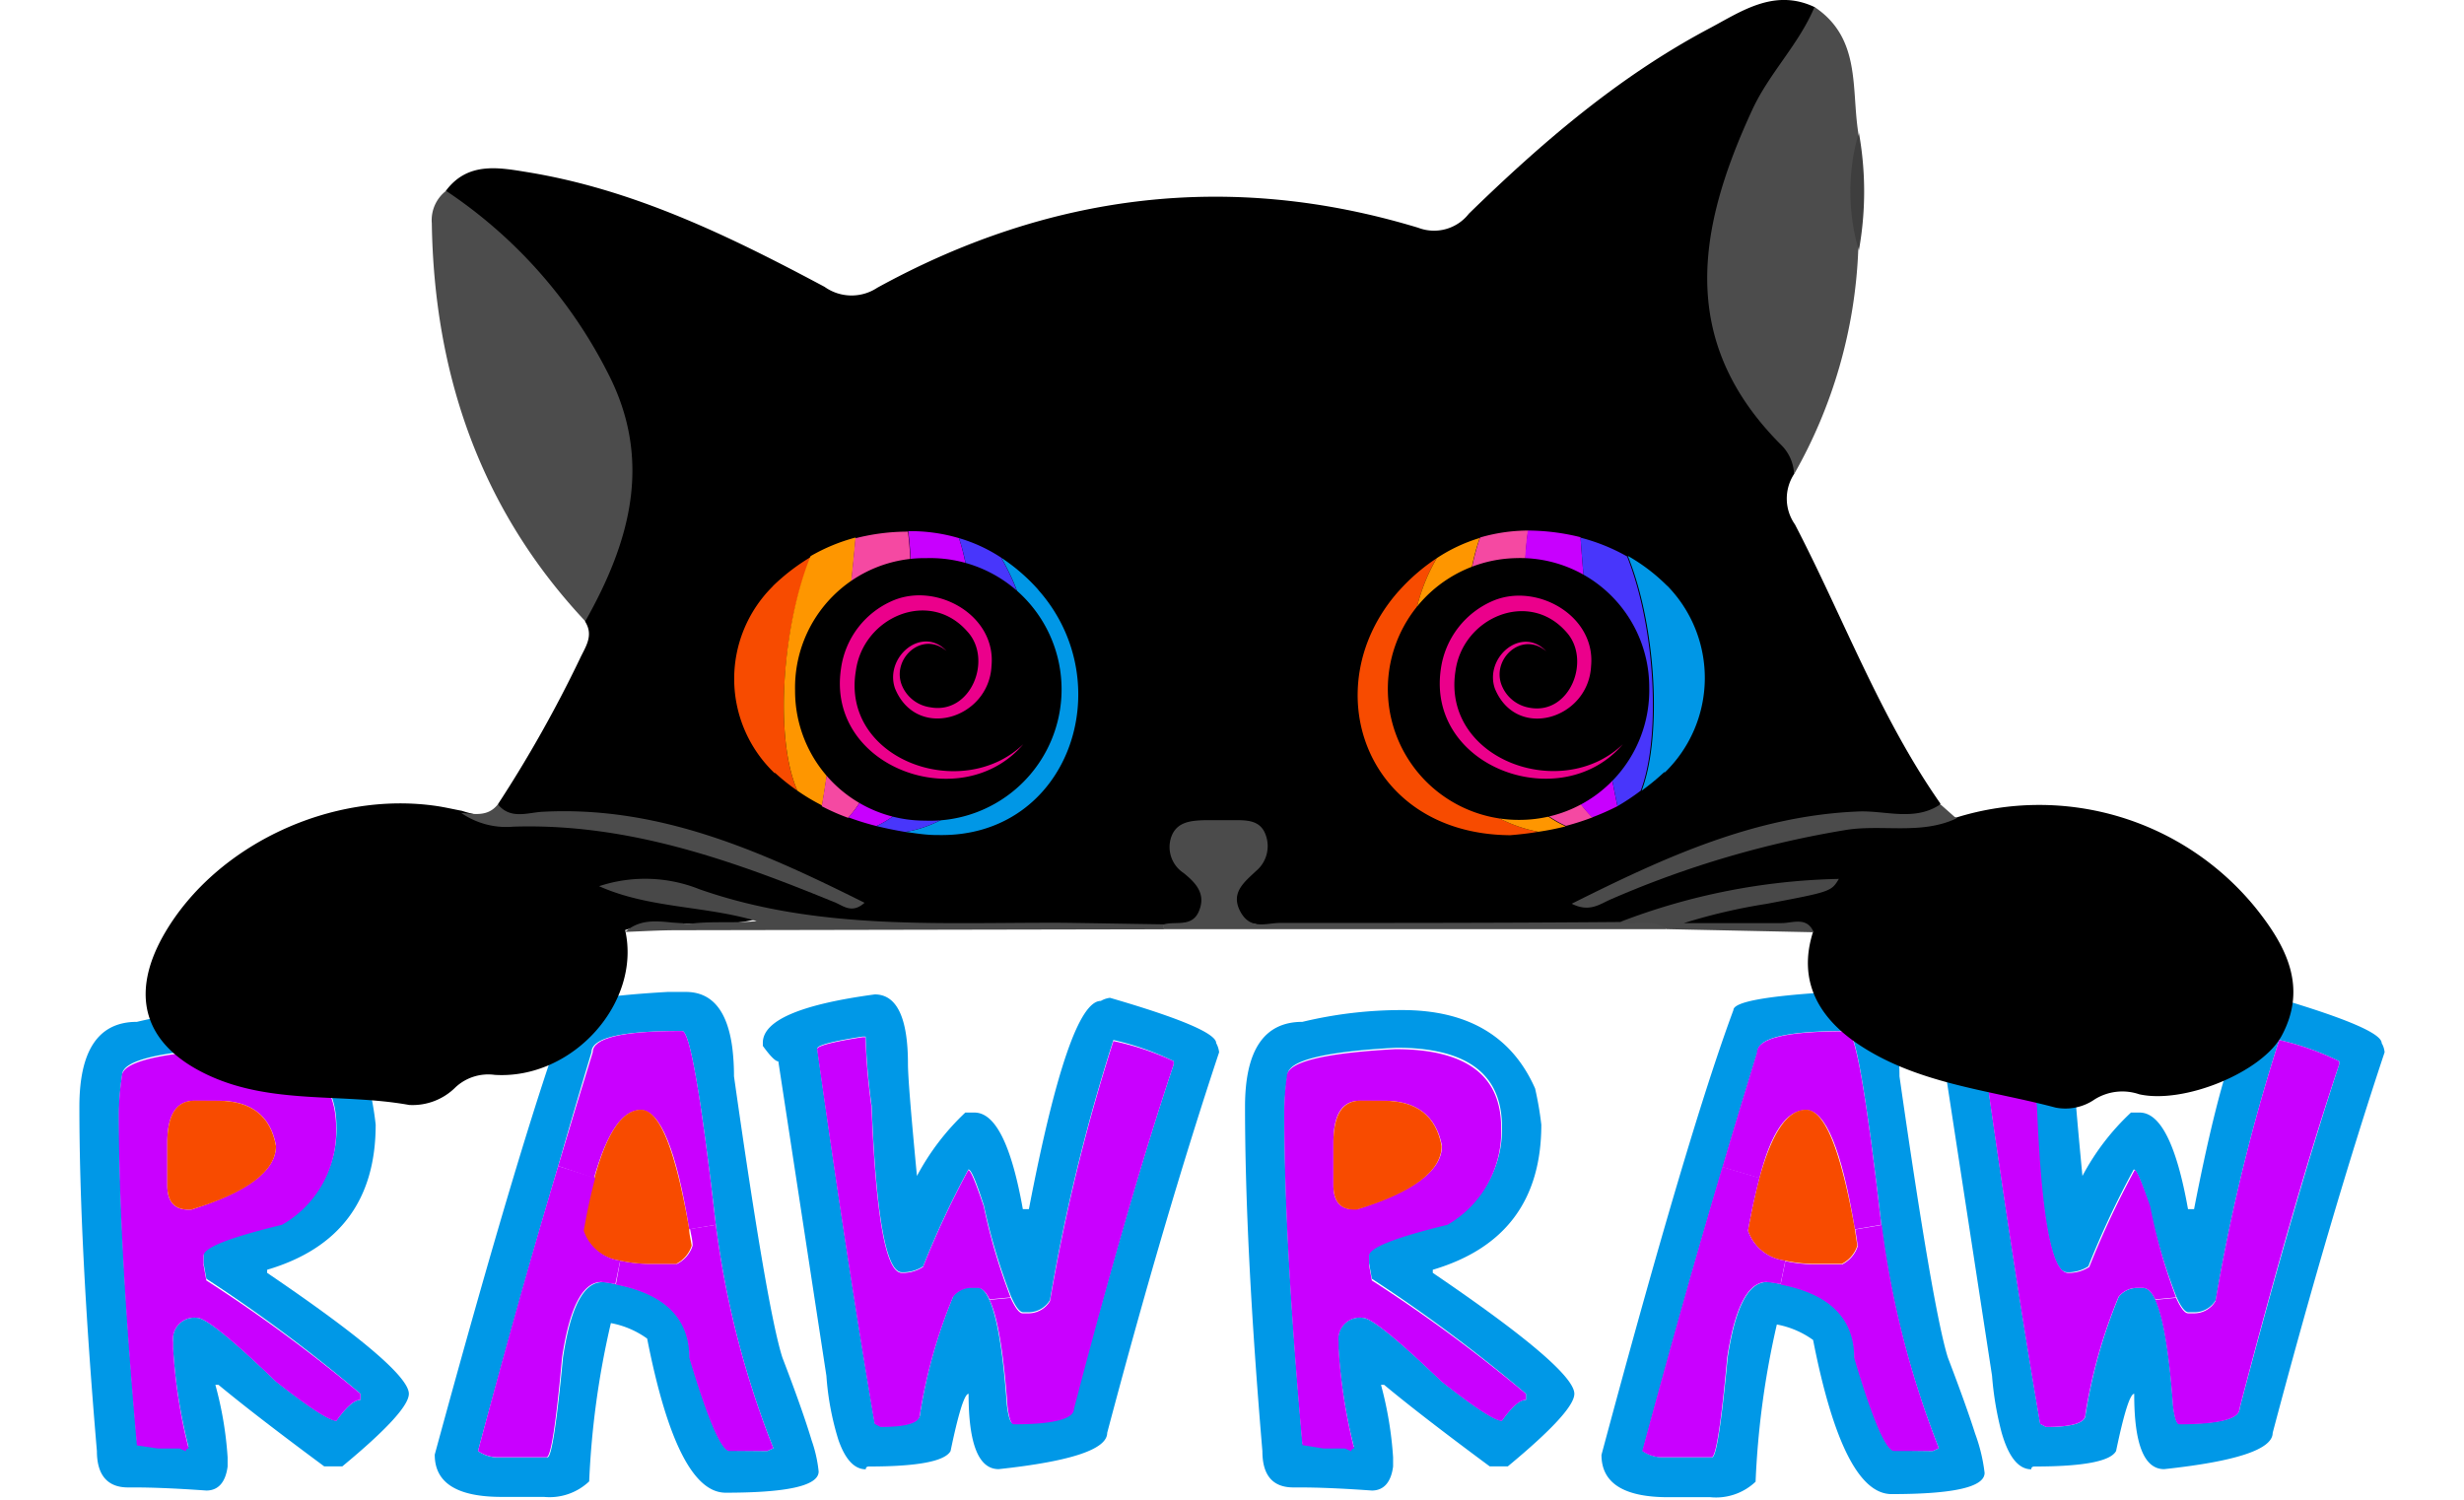 <svg xmlns="http://www.w3.org/2000/svg" viewBox="0 0 158.92 96.76"><path d="M153.61,67.28a1.44,1.44,0,0,1,.19.59q-3.51,10.55-7.22,24.55,0,1.59-7,2.34-1.94,0-1.93-4.86-.4,0-1.17,3.69-.54,1-5.26,1-.21,0-.21.18c-.82,0-1.46-.79-1.91-2.36a20.49,20.49,0,0,1-.62-3.67l-3.11-20.28c-.18,0-.51-.32-1-1v-.2q0-2.15,7.22-3.12,2.14,0,2.14,4.49,0,1.18.58,7.22a15.54,15.54,0,0,1,3.13-4.09H138c1.34,0,2.38,2.07,3.12,6.23h.39q2.61-13.45,4.68-13.45a1.46,1.46,0,0,1,.58-.2C151.34,65.69,153.61,66.66,153.61,67.28Zm-2.74,1.37v-.2A17.63,17.63,0,0,0,147,67.08a121.84,121.84,0,0,0-4.09,16.77,1.59,1.59,0,0,1-1.37.79h-.39q-.33,0-.78-1a36.94,36.94,0,0,1-1.75-5.87c-.51-1.56-.83-2.34-1-2.34a57.91,57.91,0,0,0-2.93,6.25,2.39,2.39,0,0,1-1.17.38h-.2q-1.52,0-2-10.72A42.36,42.36,0,0,1,131,66.9h-.2c-1.94.3-2.92.56-2.92.77q1.95,13.92,3.71,24.17l.38.2c1.7,0,2.54-.26,2.54-.79a33.29,33.29,0,0,1,2.14-7.6,1.51,1.51,0,0,1,1.17-.58h.4c.29,0,.55.25.79.74.51,1.09.9,3.37,1.15,6.86.1.78.23,1.17.4,1.17,2.6,0,3.89-.32,3.89-1Q148,77.38,150.87,68.65Z" fill="#0098e7"/><path d="M150.87,68.45v.2q-2.93,8.75-6.43,22.22c0,.65-1.29,1-3.89,1-.17,0-.3-.39-.4-1.17-.25-3.49-.64-5.77-1.15-6.86l1.35-.13q.45,1,.78,1h.39a1.59,1.59,0,0,0,1.37-.79A121.84,121.84,0,0,1,147,67.08,17.63,17.63,0,0,1,150.87,68.45Z" fill="#c900ff"/><path d="M140.35,83.68l-1.35.13c-.24-.49-.5-.74-.79-.74h-.4a1.51,1.51,0,0,0-1.17.58,33.29,33.29,0,0,0-2.14,7.6c0,.53-.84.79-2.54.79l-.38-.2q-1.76-10.25-3.71-24.17c0-.21,1-.47,2.92-.77h.2a42.36,42.36,0,0,0,.39,4.48q.44,10.73,2,10.72h.2a2.39,2.39,0,0,0,1.17-.38,57.91,57.91,0,0,1,2.93-6.25c.14,0,.46.78,1,2.34A36.94,36.94,0,0,0,140.35,83.68Z" fill="#c900ff"/><path d="M127.39,92.47A11,11,0,0,1,128,95c0,.92-2,1.37-6,1.37q-3.11,0-5.06-9.94a5.81,5.81,0,0,0-2.34-1,55.15,55.15,0,0,0-1.37,10.14,3.71,3.71,0,0,1-2.92,1h-2.72c-2.86,0-4.3-.91-4.3-2.73Q108.88,73,111.8,65.15c0-.53,2.15-.92,6.43-1.17h1.17c1.68,0,2.68,1.19,3,3.59a14.73,14.73,0,0,1,.11,1.85q2.16,15.08,3.12,18.14C126.41,89.6,127,91.24,127.39,92.47Zm-2.73,1.12.39-.18A60,60,0,0,1,121.34,79Q119.9,66.5,119.2,66.5H119c-3.76,0-5.65.45-5.65,1.37-.73,2.36-1.48,4.82-2.23,7.39q-2.5,8.4-5.17,18.33a2.24,2.24,0,0,0,1.17.4h3.31q.39,0,1-6.43.73-4.87,2.54-4.87c.31,0,.61.08.9.14,3.16.6,4.75,2.18,4.75,4.73,1.14,3.88,2,5.89,2.53,6Z" fill="#0098e7"/><path d="M125.05,93.41l-.39.18h-2.54c-.54-.14-1.39-2.15-2.53-6,0-2.55-1.59-4.13-4.75-4.73l.31-1.52a9.19,9.19,0,0,0,2.1.21h1.57a2,2,0,0,0,1-1.17c-.05-.37-.11-.74-.16-1.08l1.71-.29A60,60,0,0,0,125.05,93.41Z" fill="#c900ff"/><path d="M121.34,79l-1.71.29q-1.25-7.69-3.15-7.69t-3,4.39l-2.39-.71c.75-2.57,1.5-5,2.23-7.39,0-.92,1.89-1.37,5.65-1.37h.2Q119.91,66.5,121.34,79Z" fill="#c900ff"/><path d="M119.63,79.27c.05.34.11.71.16,1.08a2,2,0,0,1-1,1.17h-1.57a9.19,9.19,0,0,1-2.1-.21,2.88,2.88,0,0,1-2.38-1.93c.23-1.3.48-2.44.74-3.41q1.21-4.39,3-4.39T119.63,79.27Z" fill="#f84b00"/><path d="M115.15,81.31l-.31,1.52c-.29-.06-.59-.1-.9-.14q-1.8,0-2.54,4.87-.59,6.43-1,6.43h-3.31a2.24,2.24,0,0,1-1.17-.4q2.67-9.91,5.17-18.33l2.39.71c-.26,1-.51,2.11-.74,3.41A2.88,2.88,0,0,0,115.15,81.31Z" fill="#c900ff"/><path d="M101.54,89.9q0,1.13-4.29,4.68H96.08q-4.47-3.31-6.81-5.26h-.2A23.79,23.79,0,0,1,89.85,94v.59c-.13,1-.59,1.55-1.37,1.55-1.82-.13-3.38-.2-4.68-.2h-.38q-2,0-2-2.34Q80.3,80.33,80.3,71.38q0-5.47,3.7-5.47a27.39,27.39,0,0,1,6.44-.76q6.34,0,8.57,5.06a21.78,21.78,0,0,1,.4,2.33q0,7.29-7,9.36v.2Q101.54,88.3,101.54,89.9Zm-3.12.39V89.9a99,99,0,0,0-9.94-7.42l-.18-1v-.59q0-.72,5.06-2a6.92,6.92,0,0,0,3.51-6.23q0-5.09-6.82-5.08c-4.68.25-7,.84-7,1.75a16.21,16.21,0,0,0-.21,2.36q0,8.3,1.17,21.43l1.37.2h1.36l.4.18a.16.16,0,0,1,.18-.18,35,35,0,0,1-1-6.43v-.4A1.38,1.38,0,0,1,87.9,85q.8,0,5.08,4.1,3.21,2.53,3.89,2.53C97.51,90.74,98,90.29,98.42,90.29Z" fill="#0098e7"/><path d="M98.42,89.9v.39c-.39,0-.91.45-1.55,1.36q-.68,0-3.89-2.53Q88.69,85,87.9,85a1.38,1.38,0,0,0-1.56,1.56V87a35,35,0,0,0,1,6.43.16.16,0,0,0-.18.18l-.4-.18H85.37L84,93.21q-1.17-13.12-1.17-21.43A16.21,16.21,0,0,1,83,69.42c0-.91,2.33-1.5,7-1.75q6.83,0,6.82,5.08A6.92,6.92,0,0,1,93.36,79q-5.06,1.23-5.06,2v.59l.18,1A99,99,0,0,1,98.42,89.9ZM93,73.91C92.63,72,91.39,71,89.27,71H87.71C86.54,71,86,71.9,86,73.71v2.74Q86,78,87.31,78h.2C91.15,76.86,93,75.5,93,73.91Z" fill="#c900ff"/><path d="M89.27,71c2.12,0,3.36,1,3.71,2.92,0,1.59-1.83,3-5.47,4.1h-.2Q86,78,86,76.45V73.71c0-1.81.58-2.72,1.75-2.72Z" fill="#f84b00"/><path d="M78.44,67.28a1.61,1.61,0,0,1,.19.59q-3.51,10.55-7.22,24.55,0,1.59-7,2.34-1.94,0-1.94-4.86c-.26,0-.65,1.23-1.16,3.69-.36.66-2.11,1-5.27,1-.13,0-.2.06-.2.18-.74,0-1.33-.64-1.77-1.91a18.14,18.14,0,0,1-.77-4.12l-3.1-20.28c-.18,0-.51-.32-1-1v-.2q0-2.15,7.22-3.12c1.42,0,2.14,1.5,2.14,4.49q0,1.18.58,7.22a15.8,15.8,0,0,1,3.12-4.09h.59c1.34,0,2.38,2.07,3.12,6.23h.39Q68.94,64.56,71,64.56a1.54,1.54,0,0,1,.59-.2Q78.44,66.35,78.44,67.28ZM75.7,68.65v-.2a17.63,17.63,0,0,0-3.89-1.37,121.84,121.84,0,0,0-4.09,16.77,1.61,1.61,0,0,1-1.37.79H66c-.23,0-.48-.32-.78-1a37.76,37.76,0,0,1-1.76-5.87c-.5-1.56-.82-2.34-1-2.34a58.6,58.6,0,0,0-2.92,6.25,2.39,2.39,0,0,1-1.17.38h-.2q-1.52,0-1.95-10.72a42.36,42.36,0,0,1-.39-4.48h-.2c-1.95.3-2.92.56-2.92.77q1.95,13.92,3.71,24.17l.38.2c1.69,0,2.54-.26,2.54-.79a33.29,33.29,0,0,1,2.14-7.6,1.49,1.49,0,0,1,1.17-.58H63c.29,0,.55.25.78.74.52,1.09.91,3.37,1.16,6.86.1.78.23,1.17.4,1.17,2.59,0,3.89-.32,3.89-1Q72.78,77.38,75.7,68.65Z" fill="#0098e7"/><path d="M75.7,68.45v.2q-2.92,8.75-6.43,22.22c0,.65-1.3,1-3.89,1-.17,0-.3-.39-.4-1.17-.25-3.49-.64-5.77-1.16-6.86l1.36-.13c.3.64.55,1,.78,1h.39a1.61,1.61,0,0,0,1.37-.79,121.84,121.84,0,0,1,4.09-16.77A17.63,17.63,0,0,1,75.7,68.45Z" fill="#c900ff"/><path d="M65.18,83.68l-1.36.13c-.23-.49-.49-.74-.78-.74h-.4a1.49,1.49,0,0,0-1.17.58,33.29,33.29,0,0,0-2.14,7.6c0,.53-.85.79-2.54.79l-.38-.2Q54.66,81.6,52.7,67.67c0-.21,1-.47,2.92-.77h.2a42.36,42.36,0,0,0,.39,4.48q.43,10.73,1.95,10.72h.2a2.39,2.39,0,0,0,1.17-.38,58.6,58.6,0,0,1,2.92-6.25c.15,0,.47.78,1,2.34A37.76,37.76,0,0,0,65.18,83.68Z" fill="#c900ff"/><path d="M52.35,92.91a8.68,8.68,0,0,1,.45,2c0,.92-2,1.37-6,1.37q-3.11,0-5.06-9.94a5.81,5.81,0,0,0-2.34-1A55.15,55.15,0,0,0,38,95.55a3.71,3.71,0,0,1-2.92,1H32.34q-4.31,0-4.3-2.73Q33.71,73,36.63,65.15q0-.8,6.43-1.17h1.17c1.68,0,2.68,1.19,3,3.59a14.73,14.73,0,0,1,.11,1.85q2.14,15.08,3.12,18.14Q51.78,91,52.35,92.91Zm-2.86.68.39-.18A59.49,59.49,0,0,1,46.17,79Q44.73,66.5,44,66.5h-.2c-3.77,0-5.65.45-5.65,1.37Q37.09,71.38,36,75.21q-2.49,8.43-5.17,18.38A2.24,2.24,0,0,0,32,94h3.31q.39,0,1-6.43c.49-3.25,1.33-4.87,2.54-4.87.31,0,.61.08.9.14q4.74.9,4.74,4.73,1.73,5.82,2.54,6Z" fill="#0098e7"/><path d="M49.88,93.41l-.39.18H47q-.81-.21-2.54-6,0-3.82-4.74-4.73L40,81.31a9.19,9.19,0,0,0,2.1.21h1.57a2,2,0,0,0,1-1.17c0-.37-.11-.74-.16-1.08L46.17,79A59.49,59.49,0,0,0,49.88,93.41Z" fill="#c900ff"/><path d="M46.17,79l-1.72.29q-1.23-7.69-3.14-7.69-1.76,0-3,4.39L36,75.21q1.14-3.83,2.23-7.34c0-.92,1.88-1.37,5.65-1.37H44Q44.74,66.5,46.17,79Z" fill="#c900ff"/><path d="M44.45,79.27c0,.34.11.71.16,1.08a2,2,0,0,1-1,1.17H42.08a9.19,9.19,0,0,1-2.1-.21,2.88,2.88,0,0,1-2.38-1.93c.23-1.3.47-2.44.74-3.41q1.21-4.39,3-4.39T44.45,79.27Z" fill="#f84b00"/><path d="M40,81.31l-.31,1.52c-.29-.06-.59-.1-.9-.14-1.21,0-2.05,1.62-2.54,4.87q-.58,6.43-1,6.43H32a2.24,2.24,0,0,1-1.17-.4Q33.47,83.64,36,75.21l2.39.76c-.27,1-.51,2.11-.74,3.41A2.88,2.88,0,0,0,40,81.31Z" fill="#c900ff"/><path d="M26.37,89.9q0,1.13-4.29,4.68H20.91q-4.47-3.31-6.82-5.26h-.2A23.26,23.26,0,0,1,14.68,94v.59c-.13,1-.59,1.55-1.37,1.55-1.83-.13-3.39-.2-4.68-.2H8.25c-1.3,0-2-.78-2-2.34Q5.12,80.33,5.12,71.38q0-5.47,3.71-5.47a27.37,27.37,0,0,1,6.43-.76q6.36,0,8.57,5.06a19.25,19.25,0,0,1,.4,2.33q0,7.29-7,9.36v.2Q26.37,88.3,26.37,89.9Zm-3.12.39V89.9a99,99,0,0,0-9.94-7.42l-.18-1v-.59c0-.48,1.68-1.13,5.06-2a6.92,6.92,0,0,0,3.51-6.23c0-3.39-2.28-5.08-6.82-5.08-4.68.25-7,.84-7,1.75a17.53,17.53,0,0,0-.2,2.36q0,8.3,1.17,21.43l1.37.2h1.36l.4.18a.16.16,0,0,1,.18-.18,34.1,34.1,0,0,1-1-6.43v-.4A1.38,1.38,0,0,1,12.72,85q.81,0,5.08,4.1,3.22,2.53,3.9,2.53C22.34,90.74,22.86,90.29,23.25,90.29Z" fill="#0098e7"/><path d="M23.25,89.9v.39c-.39,0-.91.45-1.55,1.36q-.68,0-3.9-2.53Q13.52,85,12.72,85a1.38,1.38,0,0,0-1.55,1.56V87a34.1,34.1,0,0,0,1,6.43.16.16,0,0,0-.18.18l-.4-.18H10.2l-1.37-.2Q7.66,80.08,7.66,71.78a17.53,17.53,0,0,1,.2-2.36c0-.91,2.34-1.5,7-1.75,4.54,0,6.82,1.69,6.82,5.08A6.92,6.92,0,0,1,18.19,79c-3.38.82-5.06,1.47-5.06,2v.59l.18,1A99,99,0,0,1,23.25,89.9Zm-5.45-16C17.46,72,16.22,71,14.09,71H12.54c-1.17,0-1.75.91-1.75,2.72v2.74q0,1.56,1.35,1.56h.2C16,76.86,17.8,75.5,17.8,73.91Z" fill="#c900ff"/><path d="M14.09,71c2.13,0,3.37,1,3.71,2.92,0,1.59-1.82,3-5.46,4.1h-.2q-1.35,0-1.35-1.56V73.71c0-1.81.58-2.72,1.75-2.72Z" fill="#f84b00"/><path d="M32.11,51.88a82.11,82.11,0,0,0,5.28-9.37c.35-.76.92-1.49.36-2.4a2.41,2.41,0,0,1,.3-1.82c4.29-8.14,1.4-14.8-4.33-20.85a25.1,25.1,0,0,0-4.38-4c-.39-.25-.8-.57-.57-1.15,1.4-1.86,3.38-1.49,5.22-1.19,6.91,1.12,13.1,4.15,19.19,7.4a3,3,0,0,0,3.4.06C67.65,12.48,79.3,11,91.47,14.69a2.85,2.85,0,0,0,3.27-.91C99.41,9.23,104.32,5,110.12,1.9c2.1-1.1,4.25-2.69,6.9-1.45.7,1.12-.24,1.81-.77,2.5a32.37,32.37,0,0,0-4.9,10.53A13.61,13.61,0,0,0,114.29,27c.87,1,1.87,2,1.42,3.58a2.9,2.9,0,0,0,.06,3.25c3.12,6,5.48,12.43,9.38,18-.42,1.67-1.8,1-2.71.93-7.35-.12-13.87,2.58-18.53,4.71a44.52,44.52,0,0,1,22.27-4.74,18,18,0,0,1,19.28,5.8c1.95,2.43,3.4,5.09,1.71,8.26-1.27,2.37-6.31,4.44-9.2,3.79a3.37,3.37,0,0,0-2.87.33,3.31,3.31,0,0,1-2.52.53c-4.36-1.16-9-1.53-12.85-4.17-2.41-1.66-3.81-4-2.79-7.18-1.62-.82-3.34-.19-5-.37-1.3-.14-2.65.21-4-.27,1.35-1.11,4.56-1.86,8.75-2.13-4.19.17-8.17,1.49-12.23,2.37-7.46,0-14.92,0-22.38,0-2.67,0-3.29-1-2.07-3.39.35-.69,1.11-1.39.53-2.16s-1.72-.67-2.66-.52c-1.27.19-1.57.91-.95,2,.08.14.17.27.24.41,1.37,2.72.9,3.54-2.11,3.64-5.62,0-11.25-.12-16.87,0a37.73,37.73,0,0,1-11.45-1.48c-1.84-.52-3.76-.49-4.73-.77,1.88.34,4.7.53,7.31,1.71-3,1-6-.1-9,.86,1.06,4.66-3.36,9.65-8.41,9.34a3.1,3.1,0,0,0-2.52.79,3.92,3.92,0,0,1-3,1.15c-4.32-.78-8.88,0-13-1.94s-5.08-5.17-2.76-9.15c3.34-5.71,10.78-9.19,17.54-8.19.54.08,1.09.21,1.63.31a7.73,7.73,0,0,0,3,.37c7.67-.39,14.65,2,21.47,5.14.24.11.55.38.74.11-2.53-.74-4.91-2-7.42-2.88a36.47,36.47,0,0,0-13-2.36C33.73,52.84,32.42,53.49,32.11,51.88Z"/><path d="M28.77,12.31A30.89,30.89,0,0,1,39.21,24.07c2.92,5.66,1.41,10.91-1.46,16C31,32.88,28,24.16,27.85,14.4A2.39,2.39,0,0,1,28.77,12.31Z" fill="#4c4c4c"/><path d="M115.71,30.59a2.78,2.78,0,0,0-.85-1.91c-6.69-6.71-5.36-14-1.83-21.63,1.1-2.36,3-4.2,4-6.6,3,2,2.37,5.23,2.82,8.1-.19,2.54,0,5.07,0,7.61A31.73,31.73,0,0,1,115.71,30.59Z" fill="#4c4c4c"/><path d="M75.07,59.62c.78-.22,1.83.22,2.27-.88s-.21-1.79-1-2.43a2,2,0,0,1-.8-2.32c.35-1,1.29-1.06,2.18-1.09.63,0,1.27,0,1.9,0,.8,0,1.66,0,2,.92A2.09,2.09,0,0,1,81,56.19c-.76.72-1.65,1.4-1,2.61s1.67.73,2.56.73c7.3,0,14.6,0,21.9-.06,1,.15,2.25-1.11,3,.46H75.06Z" fill="#4b4b4b"/><path d="M75.07,59.62c0,.1,0,.21,0,.32L43.65,60c-1.11,0-2.22.07-3.33.11,1.36-1.21,3-.4,4.48-.56,1.32-.13,2.67,0,4-.14-3.33-1-6.94-.81-10.16-2.25a9.44,9.44,0,0,1,6.48.2c7.69,2.69,15.61,2.12,23.51,2.16C70.79,59.55,72.93,59.59,75.07,59.62Z" fill="#484848"/><path d="M32.11,51.88c.82,1,1.93.53,2.88.48,7.57-.4,14.14,2.56,20.77,5.87-.78.7-1.33.23-1.85,0-6.68-2.74-13.42-5.15-20.81-4.91a5.1,5.1,0,0,1-3.36-.89C30.59,52.5,31.47,52.7,32.11,51.88Z" fill="#4b4b4b"/><path d="M126.18,52.79c-2.27,1.06-4.71.38-7.05.73A64,64,0,0,0,103.91,58c-.7.29-1.37.88-2.54.29,6-3,11.83-5.68,18.5-5.95,1.76-.07,3.61.66,5.28-.46Z" fill="#4b4b4b"/><path d="M107.48,59.93c-.93-.74-2-.22-3-.46a41.59,41.59,0,0,1,14.12-2.78c-.49.81-.49.82-4.67,1.61a36.83,36.83,0,0,0-5.32,1.24c2.1,0,4.2,0,6.3,0,.71,0,1.63-.44,2.07.59Z" fill="#484848"/><path d="M119.89,16.16a13.5,13.5,0,0,1,0-7.61A21.38,21.38,0,0,1,119.89,16.16Z" fill="#3e3e3e"/><path d="M64.62,36a12.12,12.12,0,0,1,2.31,2l.08.1c5.27,6,1.95,15.93-6.49,15.76H60.4c-.67,0-1.33-.11-2-.2,6.44-1.08,9.91-10.15,6.72-16.66-.16-.33-.32-.64-.49-.94Z" fill="#0097e6"/><path d="M51.43,51A13.36,13.36,0,0,1,50,49.86l-.05,0a8.4,8.4,0,0,1-.15-12l.08-.09a13.24,13.24,0,0,1,2.44-1.86C50.43,40.43,49.94,47.66,51.43,51Z" fill="#f74b00"/><path d="M51.43,51c-1.49-3.36-1-10.59.85-15.13a11.73,11.73,0,0,1,2.91-1.2c-.48,5.49-1.6,14-2.17,17.28A12.84,12.84,0,0,1,51.43,51Z" fill="#fe9600"/><path d="M53,52c.57-3.31,1.69-11.79,2.17-17.28a13.68,13.68,0,0,1,3.39-.43c.78,6.12-1.1,15.52-3.86,18.46A13.51,13.51,0,0,1,53,52Z" fill="#f549a2"/><path d="M54.72,52.72c2.76-2.94,4.64-12.34,3.86-18.46a11,11,0,0,1,3.27.45c2.11,6.4-.45,16.36-5.32,18.57A17.32,17.32,0,0,1,54.72,52.72Z" fill="#c800fe"/><path d="M56.53,53.28C61.4,51.07,64,41.11,61.85,34.71A10,10,0,0,1,64.62,36l0,.06c.17.3.33.61.49.94,3.19,6.51-.28,15.58-6.72,16.66C57.78,53.56,57.14,53.43,56.53,53.28Z" fill="#4836fb"/><path d="M105,35.86a11.77,11.77,0,0,1,2.49,1.89l.07.06a8.5,8.5,0,0,1-.17,12l-.06,0A15.32,15.32,0,0,1,105.88,51c1.25-3.26,1-9.85-.63-14.45-.08-.22-.16-.45-.25-.66Z" fill="#0097e6"/><path d="M99.22,53.65c-.59.1-1.19.17-1.8.22h-.13C88,53.73,84.8,44.29,90.17,38.17l.11-.12A12.51,12.51,0,0,1,92.67,36C88.88,42.44,91.73,52.22,99.22,53.65Z" fill="#f74b00"/><path d="M99.22,53.65C91.73,52.22,88.88,42.44,92.67,36a10.45,10.45,0,0,1,2.77-1.3c-2.26,6.51.12,16.16,5.54,18.6A17.2,17.2,0,0,1,99.22,53.65Z" fill="#fe9600"/><path d="M101,53.27c-5.42-2.44-7.8-12.09-5.54-18.6a11.22,11.22,0,0,1,3.1-.45c-.86,6.21.92,15.38,4.15,18.5A17,17,0,0,1,101,53.27Z" fill="#f549a2"/><path d="M102.69,52.72c-3.23-3.12-5-12.29-4.15-18.5a14.27,14.27,0,0,1,3.4.43A131,131,0,0,0,104.32,52,16,16,0,0,1,102.69,52.72Z" fill="#c800fe"/><path d="M104.32,52a131,131,0,0,1-2.38-17.32,12.22,12.22,0,0,1,3,1.21l0,0c.09.21.17.44.25.66,1.62,4.6,1.88,11.19.63,14.45A14.76,14.76,0,0,1,104.32,52Z" fill="#4836fb"/><path d="M51.28,44.53A8.35,8.35,0,0,1,59.75,36a8.47,8.47,0,1,1-.08,16.93A8.36,8.36,0,0,1,51.28,44.53Z"/><path d="M106.37,44.34a8.36,8.36,0,0,1-8.18,8.54A8.44,8.44,0,1,1,97.72,36,8.33,8.33,0,0,1,106.37,44.34Z"/><path d="M66,48c-3.94,4.65-12.71,1.55-11.76-4.86a5.59,5.59,0,0,1,3.42-4.43c2.82-1.14,6.59,1,6.29,4.23-.16,3.44-4.85,4.86-6.23,1.45-.68-2,1.74-4.08,3.33-2.4-1.58-1.35-3.59.53-2.87,2.24A2.32,2.32,0,0,0,60,45.62c2.63.49,4.06-3.12,2.37-4.91-2.44-2.76-6.7-.91-7.17,2.56C54.24,49,62.05,51.8,66,48Z" fill="#eb008b"/><path d="M104.67,48c-3.93,4.64-12.68,1.55-11.74-4.85a5.62,5.62,0,0,1,3.42-4.42c2.81-1.14,6.57,1,6.27,4.22-.16,3.44-4.83,4.85-6.21,1.45-.68-2,1.74-4.07,3.32-2.39-1.57-1.35-3.58.52-2.86,2.23a2.34,2.34,0,0,0,1.79,1.41c2.61.48,4-3.12,2.35-4.9-2.43-2.75-6.68-.91-7.14,2.55C93,49,100.74,51.78,104.67,48Z" fill="#eb008b"/></svg>